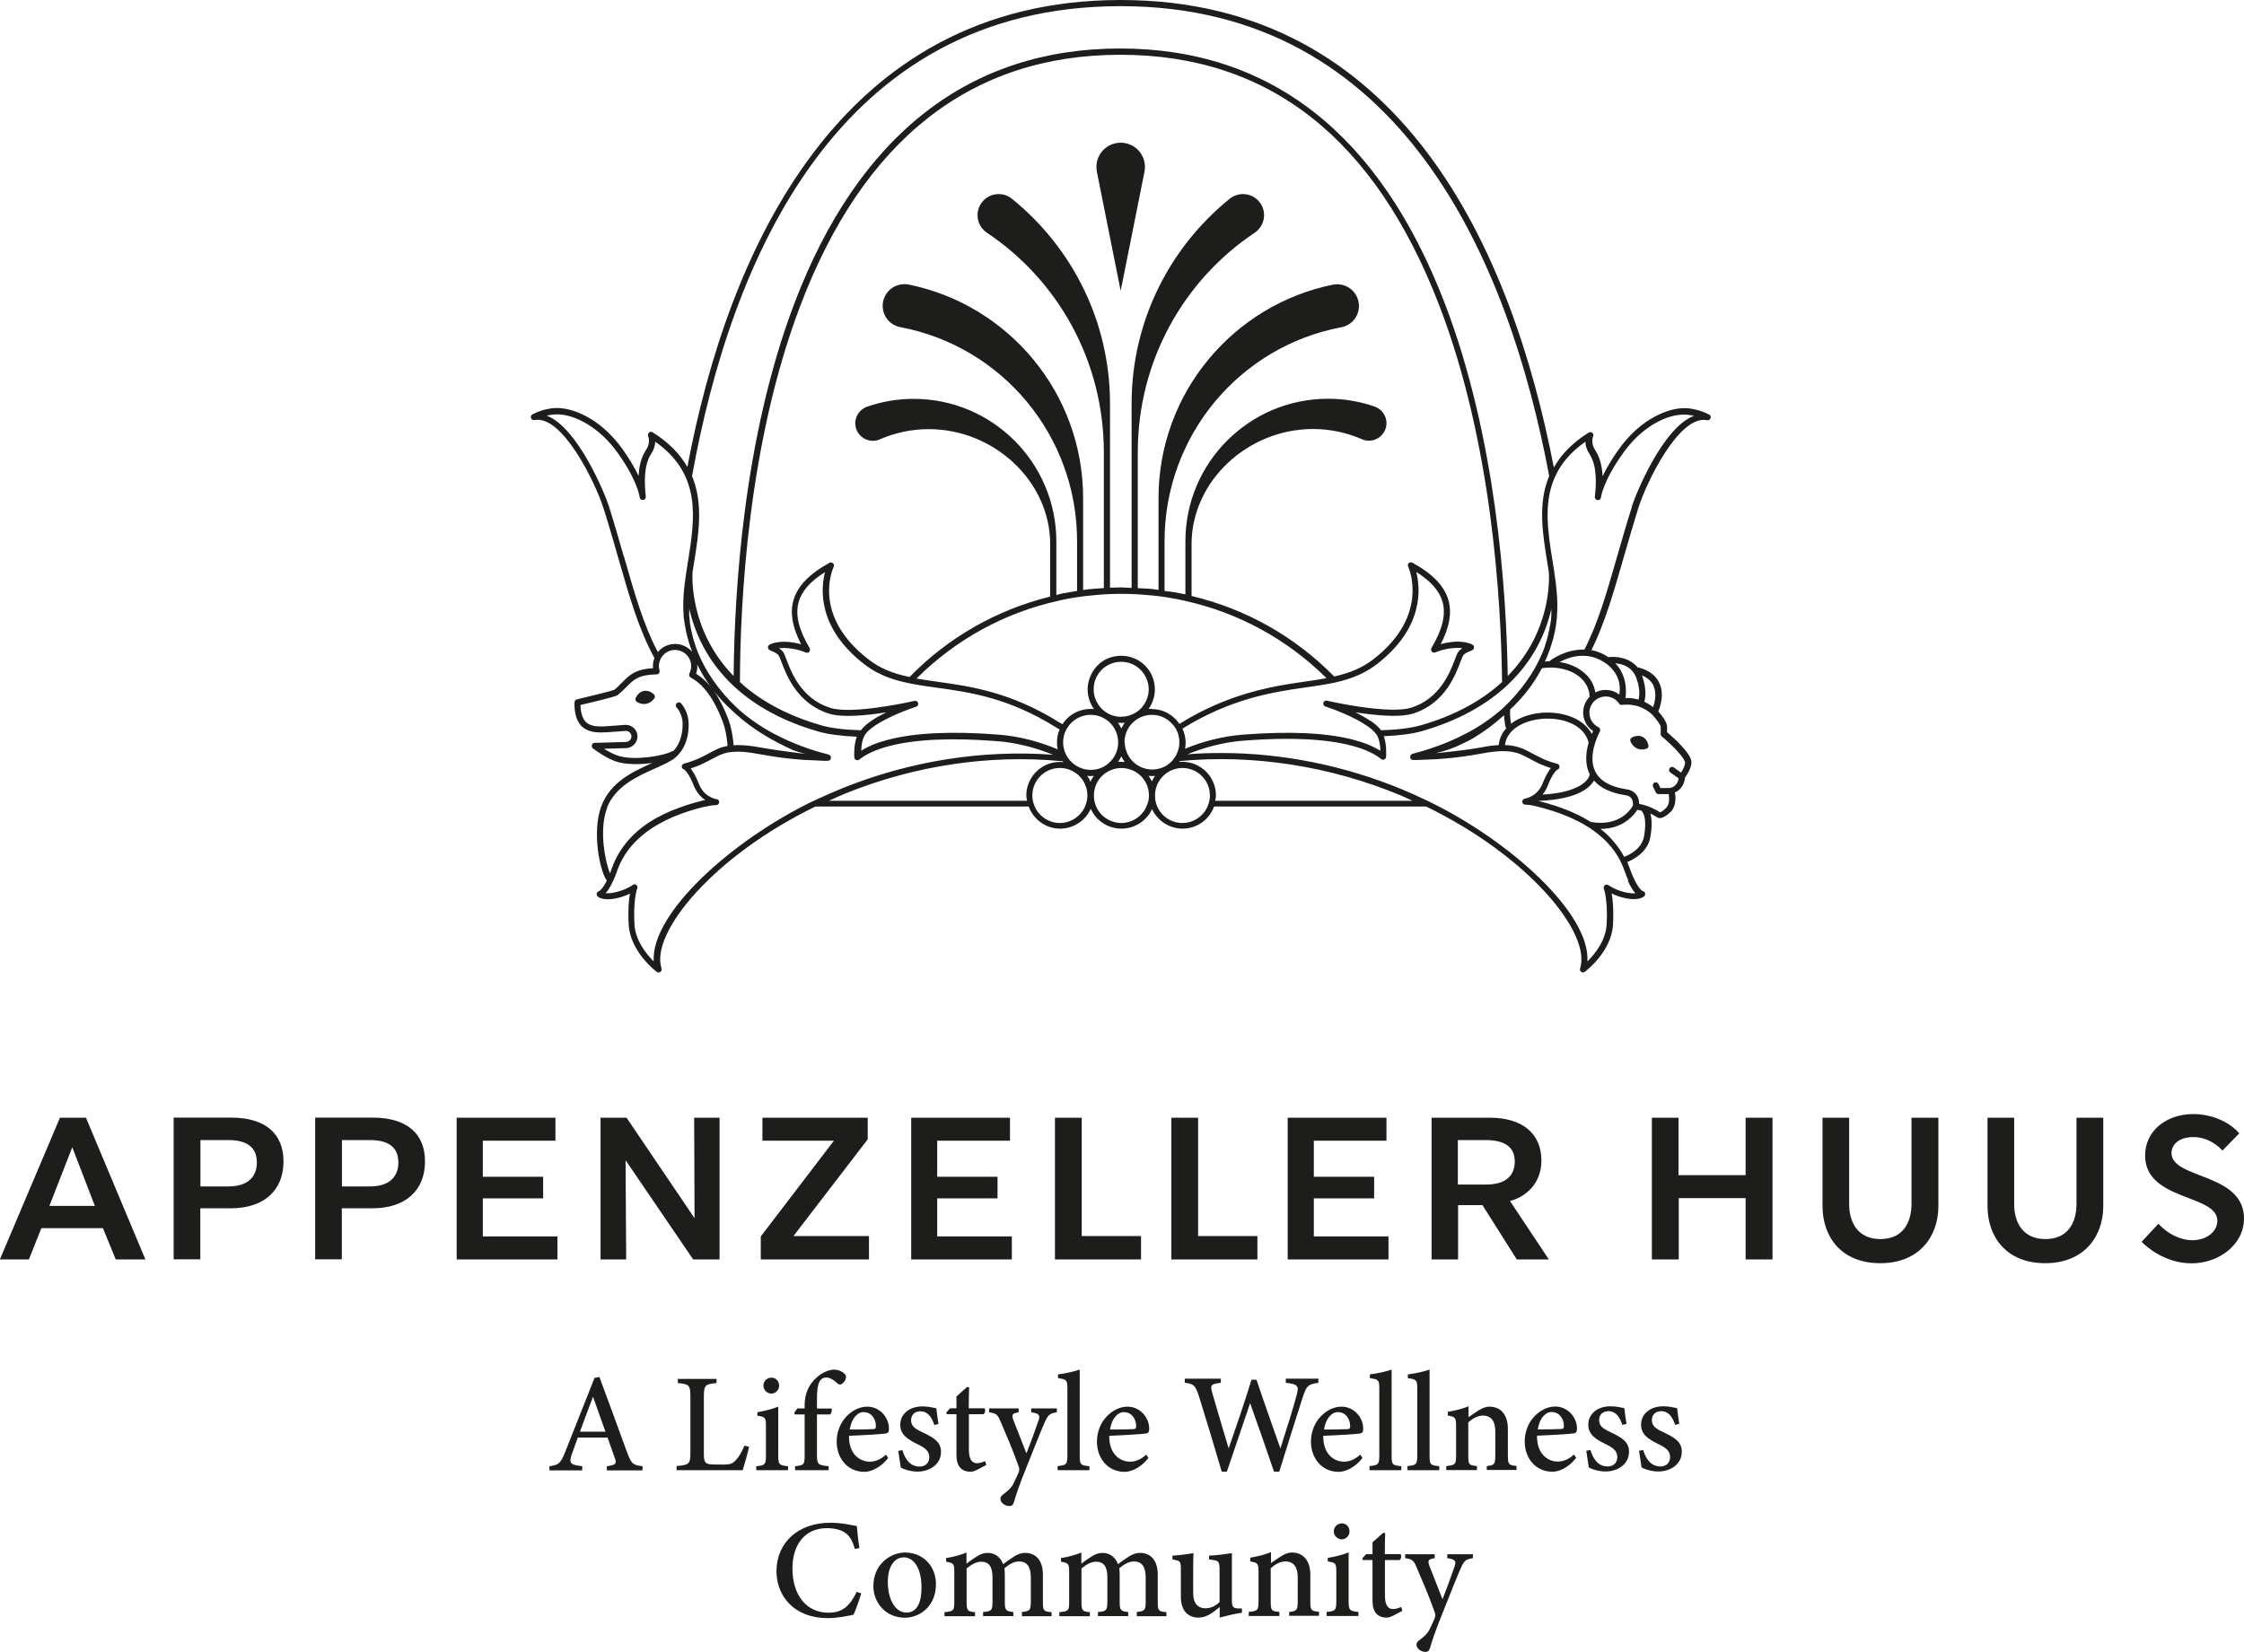 <?xml version="1.0" encoding="UTF-8"?><svg id="Ebene_1" xmlns="http://www.w3.org/2000/svg" viewBox="0 0 178.57 131.5"><defs><style>.cls-1{fill:#1d1d1b;}</style></defs><path class="cls-1" d="m48.29,116.71c.72-.09.8-.21.64-.64-.14-.42-.36-.97-.58-1.64h-2.37c-.17.48-.34.92-.49,1.36-.24.72-.07.81.84.92v.33h-2.61v-.33c.7-.09.88-.17,1.27-1.17l2.32-5.86.39-.07c.71,1.92,1.48,4.01,2.18,5.94.37.99.47,1.07,1.25,1.16v.33h-2.84v-.33Zm-1.1-5.53c-.35.93-.72,1.9-1.04,2.78h2.03l-.99-2.78Zm12.42,3.98c-.07.37-.4,1.53-.51,1.87h-5.26v-.33c1.01-.1,1.1-.16,1.1-1.1v-4.41c0-.95-.11-1.01-1-1.1v-.33h3.08v.33c-.89.09-1.01.14-1.01,1.1v4.52c0,.67.08.85.71.86.02,0,.76.01.83.01.58,0,.75-.08,1.01-.36.27-.28.51-.73.68-1.15l.36.1Zm.58,1.55c.69-.07.76-.12.76-.89v-2.28c0-.7-.04-.75-.68-.85v-.28c.6-.1,1.16-.24,1.66-.44,0,.46,0,.94,0,1.4v2.45c0,.76.07.82.78.89v.32h-2.53v-.32Zm1.19-5.78c-.33,0-.63-.29-.63-.63,0-.37.3-.64.64-.64s.61.27.61.64c0,.33-.27.63-.62.63Zm2.65,1.18v-.29c0-.8.3-1.63,1-2.21.39-.34.82-.53,1.27-.59.39,0,.73.14.92.35.11.13.13.25.07.41-.04.13-.17.29-.29.38-.13.08-.23.06-.34-.02-.23-.22-.55-.49-.91-.49-.73,0-.74.98-.74,1.95v.52h1.16c.06.1,0,.39-.12.47h-1.04v3.22c0,.79.11.81.93.9v.32h-2.67v-.32c.69-.07.76-.12.76-.84v-3.28h-.78l-.05-.13.25-.35h.58Zm4.77,5.05c-1.39,0-2.22-1.12-2.22-2.41,0-.76.29-1.48.75-1.97.48-.52,1.09-.81,1.68-.81.99,0,1.73.85,1.73,1.75,0,.22-.04.33-.21.38-.22.05-1.68.14-2.97.19-.02,1.45.85,2.06,1.65,2.06.45,0,.88-.18,1.29-.56l.18.26c-.71.91-1.51,1.11-1.89,1.11Zm-.06-4.76c-.5,0-.98.49-1.12,1.39.6,0,1.2,0,1.82-.03.19,0,.26-.05.26-.22.01-.59-.36-1.13-.95-1.13Zm4.44-.05c-.38,0-.68.27-.68.7,0,.47.32.69.93.97.95.45,1.45.79,1.45,1.55,0,1.04-.96,1.57-1.86,1.57-.58,0-1.11-.19-1.34-.32-.05-.31-.15-.95-.2-1.33l.33-.06c.21.71.61,1.31,1.38,1.31.43,0,.76-.29.76-.73,0-.48-.28-.73-.89-1.03-.77-.38-1.42-.74-1.42-1.57,0-.83.7-1.46,1.77-1.46.48,0,.87.11,1.1.15.03.27.12.98.17,1.25l-.33.08c-.22-.67-.53-1.1-1.18-1.1Zm4.54,4.66c-.19.1-.37.14-.47.14-.74,0-1.14-.43-1.14-1.35v-3.23h-.76l-.05-.13.3-.34h.51v-.94c.24-.23.61-.53.85-.76l.16.03c-.02.44-.03,1.07-.03,1.67h1.25c.1.11.06.37-.07.47h-1.17v2.84c0,.9.36,1.06.64,1.06.25,0,.49-.09.65-.17l.1.31-.76.4Zm5.41-3.78c-.28.62-.58,1.4-1.33,3.27-.73,1.79-.94,2.49-1.12,3.08-.07.24-.19.3-.35.3-.37,0-.72-.27-.72-.57,0-.15.08-.25.26-.39.37-.27.64-.53.78-.83.21-.42.37-.79.43-.94.04-.16.04-.27-.03-.45-.46-1.33-1.09-2.74-1.4-3.48-.24-.59-.34-.72-.94-.8v-.31h2.35v.31c-.51.08-.57.18-.43.59l1.05,2.68c.3-.75.74-1.95.97-2.64.13-.41.04-.54-.59-.63v-.31h2.04v.31c-.57.09-.69.18-.97.81Zm1.03,3.47c.7-.07.78-.13.78-.86v-5.31c0-.67-.06-.74-.75-.83v-.3c.63-.07,1.34-.24,1.73-.38,0,.52,0,1.05,0,1.58v5.25c0,.74.06.79.77.86v.32h-2.53v-.32Zm5.35.46c-1.39,0-2.22-1.12-2.22-2.41,0-.76.29-1.48.75-1.97.48-.52,1.09-.81,1.68-.81.99,0,1.73.85,1.73,1.75,0,.22-.04.33-.21.38-.22.05-1.68.14-2.97.19-.02,1.45.85,2.06,1.65,2.06.45,0,.88-.18,1.29-.56l.18.26c-.71.91-1.51,1.11-1.89,1.11Zm-.06-4.76c-.5,0-.98.49-1.12,1.39.6,0,1.2,0,1.82-.03.19,0,.26-.05.26-.22.01-.59-.36-1.13-.95-1.13Zm15.43-2.32c-.79.11-.9.21-1.21,1.13-.35,1.07-1.24,3.89-1.87,5.93h-.42c-.58-1.72-1.32-3.81-1.9-5.45-.64,1.88-1.28,3.75-1.85,5.45h-.41c-.54-1.86-1.19-3.99-1.8-5.96-.29-.9-.42-1.03-1.14-1.11v-.33h2.87v.33c-.83.09-.85.22-.69.78.42,1.47.86,2.93,1.31,4.44.61-1.74,1.26-3.65,1.82-5.46h.4c.62,1.87,1.25,3.62,1.9,5.47.46-1.44,1.08-3.41,1.31-4.32.17-.65.07-.81-.88-.91v-.33h2.59v.33Zm1.66,7.08c-1.39,0-2.22-1.12-2.22-2.41,0-.76.29-1.48.75-1.97.48-.52,1.09-.81,1.68-.81.99,0,1.73.85,1.73,1.75,0,.22-.04.33-.21.38-.22.05-1.68.14-2.97.19-.02,1.45.85,2.06,1.65,2.06.45,0,.88-.18,1.29-.56l.18.26c-.71.91-1.51,1.11-1.89,1.11Zm-.06-4.76c-.5,0-.98.49-1.12,1.39.6,0,1.2,0,1.82-.03.19,0,.26-.05.26-.22.01-.59-.36-1.13-.95-1.13Zm2.5,4.3c.7-.07.78-.13.78-.86v-5.31c0-.67-.06-.74-.75-.83v-.3c.63-.07,1.34-.24,1.73-.38,0,.52,0,1.05,0,1.58v5.25c0,.74.06.79.77.86v.32h-2.53v-.32Zm3.02,0c.7-.07.78-.13.78-.86v-5.31c0-.67-.06-.74-.75-.83v-.3c.63-.07,1.34-.24,1.73-.38,0,.52,0,1.05,0,1.58v5.25c0,.74.06.79.77.86v.32h-2.53v-.32Zm6.31.32v-.32c.62-.07.68-.14.68-.9v-1.86c0-.78-.3-1.26-.98-1.26-.43,0-.83.24-1.17.54v2.63c0,.76.06.78.69.85v.32h-2.44v-.32c.71-.08.78-.12.78-.86v-2.31c0-.72-.08-.75-.66-.85v-.3c.56-.09,1.15-.23,1.65-.44,0,.24,0,.6,0,.87.22-.16.47-.32.75-.51.32-.2.59-.33.92-.33.9,0,1.46.66,1.46,1.75v2.12c0,.75.07.78.69.85v.32h-2.35Zm5.24.13c-1.39,0-2.22-1.12-2.22-2.41,0-.76.29-1.48.75-1.97.48-.52,1.09-.81,1.68-.81.99,0,1.73.85,1.73,1.75,0,.22-.04.33-.21.38-.22.05-1.68.14-2.97.19-.02,1.45.85,2.06,1.65,2.06.45,0,.88-.18,1.29-.56l.18.26c-.71.91-1.51,1.11-1.89,1.11Zm-.06-4.76c-.5,0-.98.49-1.12,1.39.6,0,1.2,0,1.82-.03.19,0,.26-.05.26-.22.01-.59-.36-1.13-.95-1.13Zm4.44-.05c-.38,0-.68.27-.68.7,0,.47.32.69.93.97.95.45,1.45.79,1.45,1.55,0,1.04-.96,1.57-1.86,1.57-.58,0-1.11-.19-1.34-.32-.05-.31-.15-.95-.2-1.33l.33-.06c.21.71.61,1.31,1.38,1.31.43,0,.76-.29.76-.73,0-.48-.28-.73-.89-1.03-.77-.38-1.42-.74-1.42-1.57,0-.83.7-1.46,1.77-1.46.48,0,.87.11,1.1.15.03.27.12.98.17,1.25l-.33.08c-.22-.67-.53-1.1-1.18-1.1Zm4.2,0c-.38,0-.68.27-.68.7,0,.47.32.69.93.97.95.45,1.45.79,1.45,1.55,0,1.04-.96,1.57-1.86,1.57-.58,0-1.11-.19-1.34-.32-.05-.31-.15-.95-.2-1.33l.33-.06c.21.71.61,1.31,1.38,1.31.43,0,.76-.29.76-.73,0-.48-.28-.73-.89-1.03-.77-.38-1.42-.74-1.42-1.57,0-.83.7-1.46,1.77-1.46.48,0,.87.11,1.1.15.03.27.12.98.17,1.25l-.33.08c-.22-.67-.53-1.1-1.18-1.1Z"/><path class="cls-1" d="m68.54,126.82c-.16.54-.45,1.35-.62,1.71-.32.07-1.2.27-2.05.27-2.73,0-4.08-1.81-4.08-3.73,0-2.29,1.74-3.86,4.28-3.86.96,0,1.76.21,2.11.26.05.51.12,1.21.21,1.75l-.36.08c-.23-.77-.5-1.22-1.08-1.46-.29-.13-.74-.2-1.14-.2-1.81,0-2.75,1.37-2.75,3.2,0,2.14,1.11,3.53,2.87,3.53,1.11,0,1.68-.52,2.25-1.66l.35.12Zm3.48-3.24c1.43,0,2.46,1.08,2.46,2.51,0,1.81-1.33,2.68-2.47,2.68-1.57,0-2.51-1.25-2.51-2.51,0-1.8,1.42-2.68,2.52-2.68Zm-.13.39c-.65,0-1.24.64-1.24,1.94,0,1.42.6,2.45,1.48,2.45.65,0,1.2-.47,1.2-2.02,0-1.35-.51-2.38-1.45-2.38Zm9.44,4.34c.62-.07.7-.11.7-.88v-1.88c0-.82-.3-1.26-.93-1.26-.39,0-.76.2-1.17.54.01.13.03.27.03.48v2.19c0,.69.09.75.68.82v.32h-2.41v-.32c.66-.07.75-.11.75-.83v-1.94c0-.82-.27-1.24-.9-1.24-.42,0-.82.26-1.16.54v2.65c0,.72.08.77.67.83v.32h-2.43v-.32c.72-.07.78-.12.78-.84v-2.32c0-.7-.04-.75-.65-.86v-.29c.54-.08,1.09-.22,1.62-.44,0,.27,0,.63,0,.89.24-.18.47-.36.8-.56.29-.19.54-.3.9-.3.55,0,1,.33,1.22.9.3-.24.58-.42.86-.61.25-.16.56-.29.88-.29.89,0,1.42.63,1.42,1.73v2.16c0,.73.06.76.69.83v.32h-2.36v-.32Zm9.14,0c.62-.07.7-.11.7-.88v-1.88c0-.82-.3-1.26-.93-1.26-.39,0-.76.2-1.17.54.01.13.03.27.03.48v2.19c0,.69.09.75.68.82v.32h-2.41v-.32c.66-.07.75-.11.75-.83v-1.94c0-.82-.27-1.24-.9-1.24-.42,0-.82.26-1.16.54v2.65c0,.72.08.77.67.83v.32h-2.43v-.32c.72-.07.78-.12.78-.84v-2.32c0-.7-.04-.75-.65-.86v-.29c.54-.08,1.09-.22,1.62-.44,0,.27,0,.63,0,.89.24-.18.47-.36.8-.56.29-.19.54-.3.9-.3.55,0,1,.33,1.22.9.3-.24.58-.42.86-.61.25-.16.56-.29.88-.29.89,0,1.42.63,1.42,1.73v2.16c0,.73.06.76.69.83v.32h-2.36v-.32Zm8.37.06c-.56.08-1.18.23-1.78.39,0-.19,0-.57,0-.84-.58.48-1.07.84-1.68.84-.78,0-1.41-.48-1.41-1.66v-2.2c0-.59-.09-.65-.37-.71l-.3-.06v-.3c.49-.02,1.26-.13,1.68-.2-.03.38-.03.92-.03,1.64v1.54c0,.94.49,1.21.97,1.21.4,0,.78-.16,1.13-.5v-2.62c0-.59-.12-.67-.49-.72l-.35-.05v-.3c.7-.03,1.51-.15,1.82-.2v3.73c0,.56.09.65.5.67h.3v.33Zm3.75.26v-.32c.62-.07.68-.14.68-.9v-1.86c0-.78-.3-1.26-.98-1.26-.43,0-.83.24-1.17.54v2.63c0,.76.06.78.69.85v.32h-2.44v-.32c.71-.08.78-.12.78-.86v-2.31c0-.72-.08-.75-.66-.85v-.3c.56-.09,1.15-.23,1.65-.44,0,.24,0,.6,0,.87.22-.16.47-.32.75-.51.32-.2.59-.33.92-.33.9,0,1.46.66,1.46,1.75v2.12c0,.75.07.78.69.85v.32h-2.35Zm2.99-.32c.69-.07.76-.12.76-.89v-2.28c0-.7-.04-.75-.68-.85v-.28c.6-.1,1.16-.24,1.66-.44,0,.46,0,.94,0,1.4v2.45c0,.76.07.82.78.89v.32h-2.53v-.32Zm1.19-5.78c-.33,0-.63-.29-.63-.63,0-.37.3-.64.64-.64s.61.27.61.64c0,.33-.27.63-.62.63Zm4.06,6.09c-.19.1-.37.14-.47.14-.74,0-1.14-.43-1.14-1.35v-3.23h-.76l-.05-.13.3-.34h.51v-.94c.24-.23.61-.53.85-.76l.16.03c-.02.44-.03,1.07-.03,1.67h1.25c.1.11.06.37-.07.47h-1.17v2.84c0,.9.36,1.06.64,1.06.25,0,.49-.09.65-.17l.1.31-.76.4Zm5.41-3.78c-.28.62-.58,1.4-1.33,3.27-.73,1.79-.94,2.49-1.12,3.08-.07.24-.19.3-.35.3-.37,0-.72-.27-.72-.57,0-.15.08-.25.26-.39.37-.27.64-.53.78-.83.21-.42.37-.79.43-.94.04-.16.04-.27-.03-.45-.46-1.33-1.09-2.74-1.4-3.48-.24-.59-.34-.72-.94-.8v-.31h2.35v.31c-.51.08-.57.18-.43.59l1.05,2.68c.3-.75.74-1.95.97-2.64.13-.41.04-.54-.59-.63v-.31h2.04v.31c-.57.09-.69.18-.97.81Z"/><g><path class="cls-1" d="m130.61,58.61c-.35-.1-.66.03-.79.12-.08.06-.11.16-.08.26.07.21.35.67.92.67.11,0,.23-.02.36-.06.11-.03.18-.14.16-.26-.04-.22-.2-.62-.58-.73Z"/><path class="cls-1" d="m51.31,54.99c-.39.02-.65.38-.73.59-.04.11,0,.23.1.29.21.12.4.17.57.17.43,0,.73-.31.83-.47.05-.08.04-.19-.02-.27-.1-.12-.37-.33-.74-.31Z"/></g><path class="cls-1" d="m178.19,90.21c-.89-1.02-2.34-1.53-3.65-1.53-2.17,0-3.84,1.35-3.84,3.3,0,3.63,5.75,3.06,5.75,5.19,0,.85-.83,1.55-1.98,1.55-.99,0-1.98-.51-2.71-1.31l-1.34,1.44c.38.38,1.85,1.71,3.99,1.71s4.16-1.47,4.16-3.57c0-3.65-5.77-3.12-5.77-5.21,0-.62.53-1.27,1.75-1.27.73,0,1.58.3,2.31,1.07l1.32-1.35Zm-15.44,10.34c3.11,0,4.62-2.14,4.62-4.54v-7.04h-2.13v6.87c0,1.43-.65,2.79-2.47,2.79s-2.49-1.35-2.49-2.79v-6.87h-2.12v7.04c0,2.41,1.47,4.54,4.59,4.54m-13.12,0c3.11,0,4.62-2.14,4.62-4.54v-7.04h-2.14v6.87c0,1.43-.65,2.79-2.47,2.79s-2.49-1.35-2.49-2.79v-6.87h-2.12v7.04c0,2.41,1.47,4.54,4.59,4.54m-10.71-.3h2.14v-11.28h-2.14v4.57h-5.34v-4.57h-2.12v11.28h2.14v-4.88h5.32v4.88Zm-24.98,0h2.1v-4.32h1.94l2.73,4.32h2.55l-3.09-4.65c1.26-.32,2.5-1.4,2.5-3.22,0-2.12-1.48-3.41-4.1-3.41h-4.64v11.28Zm6.61-7.79c0,1.15-.76,1.83-2.28,1.83h-2.25v-3.54h2.2c1.45,0,2.33.49,2.33,1.71m-10.05,7.79v-1.83h-5.94v-3.03h4.8v-1.72h-4.8v-2.87h5.78v-1.83h-7.86v11.28h8.02Zm-15.14-11.28h-2.14v11.28h6.85v-1.86h-4.72v-9.42Zm-9.26,0h-2.14v11.28h6.85v-1.86h-4.72v-9.42Zm-5.57,11.28v-1.83h-5.94v-3.03h4.8v-1.72h-4.8v-2.87h5.79v-1.83h-7.86v11.28h8.02Zm-11.47-11.28h-8.38v1.83h5.69l-5.82,7.62v1.83h8.61v-1.86h-6.01l5.91-7.7v-1.72Zm-21.26,11.28h2.04l-.05-7.87h.02l5.36,7.87h2.1v-11.28h-2.02l.03,7.97h-.02l-5.39-7.97h-2.07v11.28Zm-3.43,0v-1.83h-5.94v-3.03h4.8v-1.72h-4.8v-2.87h5.78v-1.83h-7.86v11.28h8.02Zm-17.15-9.5h2.23c1.63,0,2.26.7,2.26,1.78,0,1.15-.73,1.91-2.26,1.91h-2.23v-3.7Zm2.42,5.43c2.6,0,4.19-1.39,4.19-3.73,0-2.17-1.39-3.49-4.18-3.49h-4.56v11.28h2.12v-4.06h2.42Zm-13.68-5.43h2.23c1.62,0,2.26.7,2.26,1.78,0,1.15-.73,1.91-2.26,1.91h-2.23v-3.7Zm2.42,5.43c2.6,0,4.19-1.39,4.19-3.73,0-2.17-1.39-3.49-4.18-3.49h-4.56v11.28h2.12v-4.06h2.42Zm-12.62-4.86l1.8,4.67h-3.62l1.82-4.67Zm-2.47,6.44h4.91l1.02,2.49h2.36l-4.73-11.28h-2.07l-4.78,11.28h2.31l.99-2.49Z"/><path class="cls-1" d="m91.11,13.29c0-1.07-.86-1.93-1.93-1.93s-1.93.86-1.93,1.93c0,.14.01.27.04.4h0l1.89,9.46,1.89-9.46c.03-.13.04-.26.04-.4"/><path class="cls-1" d="m136,33s-1.06-.6-2.25-.5c-1.34.11-3.35,1.03-4.95,3.29-.6.84-1,1.55-1.27,2.12-.04-.73-.19-1.47-.58-2.06-.4-.62-.18-1.08-.18-1.1.05-.1.03-.22-.05-.29-.08-.07-.2-.09-.29-.03-1.27.79-2.17,1.71-2.78,2.78C120.33,20.06,111.64,0,89.18,0s-31.26,20.05-34.48,37.17c-.57-.99-1.44-1.93-2.77-2.76-.09-.06-.21-.05-.29.03s-.1.19-.06.29c0,.02.23.49-.18,1.1-.39.6-.55,1.32-.58,2.06-.27-.57-.67-1.27-1.26-2.11-1.61-2.26-3.61-3.18-4.95-3.29-1.2-.1-2.21.48-2.25.5-.1.06-.15.19-.1.3.04.11.16.17.28.15,2.16-.44,4.8,4.85,5.49,7.03.44,1.39.81,2.68,1.17,3.94.88,3.08,1.65,5.74,2.88,7.97-.07.17-.11.36-.12.55,0,.09,0,.18,0,.26-1.41.08-1.86.54-2.43,1.11-.2.2-.4.41-.65.61-.17.08-1.66.45-2.97.76-.1.02-.18.11-.19.22,0,.07-.13,1.67.95,2.19.61.29,1.15.25,2.45.15l.69-.05c.23,0,.43.19.44.42,0,.24-.18.44-.41.46l-2.52.07c-.1,0-.19.07-.22.17-.03.1,0,.2.08.27.04.03,1.09.84,1.99,1.09.75.21,1.79.2,2.75.07h-.01c-1.49.67-3.33,1.49-4.06,3.44-.76,2.04-.12,5.18.44,5.93-.17.33-.31.53-.4.64-.15.17-.23.2-.28.22-.07.04-.12.1-.13.18-.01.08.02.15.07.21.06.06.43.36,1.42.17.46-.09.86-.24,1.16-.39-.09.49-.17,1.29-.1,2.47.12,2.15,2.15,3.7,2.23,3.76.08.06.2.06.29,0,.09-.06.12-.17.09-.27-.91-2.84,4.13-8.95,12.25-12.89h16.97c.38,1.04,1.38,1.76,2.5,1.76,1.06,0,2.02-.64,2.44-1.58.42.95,1.38,1.58,2.44,1.58s2.01-.63,2.44-1.56c.43.94,1.38,1.56,2.43,1.56,1.13,0,2.13-.72,2.5-1.76h16.88c8.12,3.94,13.16,10.05,12.25,12.89-.03.1,0,.21.09.27.04.03.09.04.14.04s.1-.02.15-.05c.09-.06,2.12-1.61,2.24-3.76.06-1.18-.02-1.99-.11-2.47.29.14.69.3,1.16.39.9.17,1.28-.05,1.41-.15.08-.06.12-.16.09-.25-.02-.09-.09-.16-.19-.18,0,0-.3-.11-.73-1.06-.1-.21-.2-.46-.3-.75-.06-.17-.13-.33-.2-.5,1.05-.44,1.69-1.13,1.84-2,.16-.89.11-1.48,0-1.86.33.15.54.3.55.3.13.09.43.16,1.03-.4.52-.49.43-1.29.37-1.58.57-.23.78-.81.81-1.19.14-.19.51-.74.51-1.22,0-.67-1.39-1.92-1.94-2.39v-.44c0-.37-.45-.93-.7-1.21.16-.38.49-1.36.1-2.23-.27-.61-.82-1.03-1.63-1.26-.03-.01-.07-.01-.1,0-.65-.8-1.72-.91-2.34-.83-.46-.31-.91-.48-1.35-.56,1.05-2.1,1.75-4.54,2.56-7.35.36-1.25.73-2.54,1.16-3.92.68-2.18,3.3-7.49,5.48-7.03.12.02.23-.04.28-.15.04-.11,0-.24-.1-.3ZM89.18.49c22.39,0,30.9,20.32,34.1,37.4-.91,2.16-.53,4.54-.16,6.84.04.25.08.51.13.81.04.53.21,4.72-3.27,8.27-.1-6.71-.91-19.01-5.02-29.69-5.17-13.44-13.86-20.26-25.83-20.26s-20.83,6.85-25.94,20.35c-4.03,10.65-4.75,22.87-4.81,29.6-3.45-3.53-3.3-7.76-3.27-8.25,0-.01,0-.02,0-.03.04-.26.08-.53.13-.8.36-2.23.74-4.65-.17-6.83C58.15,20.82,66.58.49,89.18.49Zm4.91,57.5s.01,0,.02,0c3.74-2.32,7.04-2.89,9.71-3.26.83-.12,1.62-.23,2.37-.39,1.41-.31,2.44-.76,3.36-1.46,3.76-2.89,3.49-6.03,3.15-7.35,1.17.73,1.86,1.52,2.1,2.4.27,1-.02,2.19-.89,3.65-.05.09-.04.21.03.29.07.08.19.1.29.06,0,0,.55-.26,1.37-.34.32-.03.57-.03.77,0-.1.07-.21.15-.29.25-.1.11-.17.31-.3.64-.38,1.01-1.18,3.12-3.47,3.85-.75.24-2.17.21-4.11-.07-1.14-.17-2.12-.38-2.54-.47-.01,0-.03,0-.04-.01-.1-.04-.22,0-.28.09-.07.11-.04.26.07.34.05.03.09.04.07.03.02,0,.04.02.07.02.5.17,2.16.77,3.24,1.52.34.23.59.46.77.72,0,0,0,0,0,0,.1.16.18.39.23.67.03.14.04.27.05.4,0,.01,0,.02,0,.04,0,.05,0,.1,0,.15-.56-.35-1.27-.65-2.12-.87-2.13-.56-5.06-.7-8.72-.42-.86.06-1.7.2-2.57.42-.7.18-1.4.41-2.13.71.03-.16.05-.31.05-.47v-.03c0-.38-.1-.75-.25-1.1Zm-4.87-.93c-.89,0-1.69-.54-2.03-1.37-.11-.26-.16-.53-.16-.82s.05-.57.16-.83c.34-.83,1.13-1.36,2.03-1.36.94,0,1.77.6,2.07,1.49.08.22.12.45.12.7s-.04.48-.12.7c-.3.89-1.13,1.48-2.07,1.48Zm.28.47c-.1.14-.19.3-.27.46-.07-.16-.16-.32-.27-.46.18.02.36.02.53,0Zm-.52,1.56h.01s0,.02,0,.03h-.01c0,.63-.29,1.23-.77,1.64-.27.24-.61.41-.97.48-.15.03-.3.04-.45.04-.84,0-1.61-.49-1.97-1.24,0-.01-.02-.05-.03-.06,0,0,0,0,0,0-.12-.27-.19-.56-.19-.89,0-.35.08-.69.25-1.01,0-.02.02-.04.05-.08.38-.68,1.11-1.1,1.89-1.1,1.21,0,2.19.98,2.19,2.19Zm.25,1.1c.07.16.16.32.27.46-.09,0-.18-.01-.27-.01-.09,0-.17,0-.26.01.1-.14.19-.3.27-.46Zm.25-1.1c0-1.21.98-2.19,2.19-2.19.77,0,1.48.41,1.9,1.1,0,.02.02.04.03.06.17.32.25.67.25,1.02v.03c0,.27-.06.55-.17.81,0,0,0,0,0,0-.03.08-.07.15-.11.23-.17.32-.44.6-.76.8t0,0h0s0,0,0,0h0s0,0,0,0c0,0,0,0,0,0,0,0,0,0,0,0h0s0,0,0,0c0,0,0,0,0,0h0s0,0,0,0c0,0,0,0,0,0h0s0,0,0,0c0,0,0,0,0,0,0,0-.02.01-.03.02-.02.01-.04.02-.08.04-.48.24-1.05.31-1.52.18-.36-.08-.69-.26-.96-.51-.45-.4-.71-.98-.72-1.62Zm2.19-2.67c-.09,0-.18,0-.27.01.15-.21.27-.44.35-.69.1-.27.15-.56.15-.86s-.05-.59-.14-.86c-.36-1.09-1.38-1.82-2.53-1.82s-2.06.65-2.48,1.67c-.13.32-.2.66-.2,1.01s.07.69.2,1.01c.08.2.18.38.3.55-.99-.09-1.99.38-2.5,1.21-.04-.02-.05-.03-.08-.05,0,0-.06-.04-.07-.04,0,0-.05-.03-.06-.04,0,0,0,0-.01,0,0,0-.01,0-.02-.01-.02-.02-.05-.03-.1-.06-3.81-2.37-7.02-2.82-9.59-3.18-.59-.08-1.15-.17-1.69-.26,3.11-3.09,6.98-5.23,11.26-6.18l.07-.02c.14-.03.28-.06.4-.09.04,0,.07-.01.1-.02.67-.13,1.28-.22,1.87-.28l.31-.03c.73-.08,1.47-.12,2.24-.12h.08c.73,0,1.46.04,2.19.11.08,0,.16.01.25.02.63.06,1.28.16,1.92.28l.08.02c.15.03.29.05.44.09l.09.02c4.3.94,8.2,3.07,11.33,6.17-.58.11-1.18.2-1.82.29-2.58.36-6.04.96-9.87,3.34,0,0-.01.01-.02.01-.49-.73-1.3-1.18-2.19-1.18Zm-7.49,3.23c-.78-.32-1.52-.57-2.25-.76-.86-.22-1.7-.36-2.56-.42-3.66-.28-6.6-.14-8.72.42-.85.22-1.56.51-2.12.87.01-.25.04-.45.06-.59.05-.27.13-.5.26-.71.21-.3.63-.64,1.23-.98,0,0,.01,0,.02-.01,1.17-.67,2.65-1.17,2.81-1.22.12-.04.19-.17.15-.29-.04-.12-.16-.2-.29-.17-.33.08-1.22.27-2.28.43-2.1.34-3.64.38-4.44.12-2.29-.73-3.09-2.84-3.47-3.85-.12-.33-.2-.53-.3-.64-.09-.1-.19-.19-.3-.25.2-.02.45-.03.77,0,.82.08,1.36.34,1.37.34.1.05.21.02.28-.06.07-.08.08-.2.03-.29-.87-1.46-1.16-2.65-.88-3.65.24-.88.93-1.67,2.1-2.4-.34,1.32-.61,4.46,3.15,7.35,1.23.95,2.57,1.3,3.61,1.51.68.14,1.39.24,2.14.34,2.66.37,5.68.8,9.44,3.13l.19.12c.06.03.07.04.14.07-.15.33-.21.67-.21,1.07,0,.18.02.35.06.52Zm24.86-2.27c-.36-.25-.77-.48-1.19-.68.09.01.18.03.27.04,2.04.3,3.5.32,4.33.06,2.52-.8,3.37-3.06,3.78-4.15.08-.21.17-.44.21-.49.16-.19.42-.28.57-.34.13-.05.29-.11.29-.3,0-.09-.05-.19-.23-.26-.2-.07-.66-.25-1.52-.16-.35.04-.65.1-.9.17.69-1.33.89-2.47.62-3.46-.31-1.14-1.25-2.13-2.88-3.02-.09-.05-.21-.04-.28.04-.08.07-.1.19-.05.28.02.04,1.78,3.87-2.8,7.39-.84.64-1.8,1.06-3.09,1.35-3.11-3.17-7.02-5.38-11.35-6.41v-4.13c0-5.01,4.48-9.16,9.66-9.16,1.38,0,2.7.29,3.89.81h0c.17.08.36.12.56.12.77,0,1.4-.63,1.4-1.4,0-.61-.4-1.13-.95-1.32h0c-1.16-.4-2.4-.62-3.69-.62-6.27,0-11.36,5.08-11.36,11.35h0v4.23l-.06-.02c-.15-.03-.31-.06-.45-.09-.03,0-.06-.02-.09-.02-.36-.07-.71-.1-1.06-.15v-3.94c0-8.46,6-15.51,14.02-17.04.82-.13,1.45-.84,1.45-1.7,0-.95-.77-1.73-1.73-1.73-.12,0-.23.01-.34.03,0,0,0,0,0,0,0,0,0,0,0,0-7.92,1.61-13.88,8.61-13.88,17v7.3c-.14-.02-.28-.05-.41-.06-.09-.01-.18-.02-.27-.03-.32-.03-.65-.03-.97-.05v-10.81c0-7.29,3.66-13.71,9.3-17.48.45-.3.75-.82.75-1.4,0-.93-.75-1.68-1.68-1.68-.42,0-.81.16-1.1.41-4.7,3.82-7.72,9.63-7.76,16.15h0v14.79c-.26,0-.51-.04-.77-.04h-.13c-.27,0-.54.01-.82.02v-14.77h0c-.04-6.52-3.06-12.33-7.76-16.15-.3-.26-.68-.41-1.1-.41-.93,0-1.68.75-1.68,1.68,0,.59.3,1.1.75,1.4,5.64,3.77,9.3,10.19,9.3,17.48v10.8c-.31.02-.63.04-.94.07l-.31.03c-.13.01-.27.03-.4.05v-7.31c0-8.39-5.96-15.39-13.88-17,0,0,0,0,0,0,0,0,0,0,0,0-.11-.02-.22-.03-.34-.03-.95,0-1.73.77-1.73,1.73,0,.86.63,1.57,1.45,1.7,8.02,1.53,14.02,8.58,14.02,17.04v3.95c-.33.05-.67.11-1.02.18h-.08c-.15.04-.29.07-.43.11l-.07.02s-.03,0-.05.01v-4.25h0c0-6.28-5.09-11.36-11.36-11.36-1.29,0-2.54.22-3.69.62h0c-.55.19-.95.71-.95,1.32,0,.77.63,1.4,1.4,1.4.2,0,.39-.04.56-.12h0c1.19-.52,2.5-.81,3.89-.81,5.18,0,9.66,4.14,9.66,9.16v4.17c-4.26,1.05-8.12,3.25-11.19,6.4-1.39-.29-2.37-.71-3.24-1.38-4.57-3.51-2.87-7.23-2.8-7.39.05-.1.02-.21-.05-.28-.08-.07-.19-.09-.28-.04-1.63.89-2.57,1.88-2.88,3.02-.27,1-.07,2.13.62,3.46-.24-.07-.55-.13-.9-.17-.86-.09-1.32.08-1.55.17-.1.03-.18.14-.19.24,0,.19.16.25.29.3.15.06.4.16.56.34.04.05.13.29.21.49.41,1.09,1.26,3.34,3.78,4.15,1.08.35,3.08.14,4.59-.1-.23.11-.45.23-.67.35h-.02c-.62.37-1.07.72-1.34,1.08-1.33-.04-2.4-.17-3.18-.4-2.63-.76-4.8-1.92-6.45-3.43.02-6.59.68-19.07,4.78-29.9,5.03-13.29,13.61-20.04,25.49-20.04s20.29,6.71,25.38,19.95c4.18,10.85,4.92,23.41,5,29.98-1.66,1.52-3.82,2.68-6.45,3.44-.78.22-1.84.36-3.18.4-.18-.25-.46-.5-.83-.75Zm-59.4-13.08c-.36-1.25-.73-2.55-1.17-3.95-.34-1.1-2.52-6.34-4.96-7.26.31-.08.67-.13,1.06-.1,1.23.1,3.09.96,4.6,3.08,1.56,2.19,1.73,3.46,1.73,3.51h0c.02.14.14.23.27.22.13-.01.23-.13.22-.27h0s0,0,0,0c-.11-1.01-.19-2.46.43-3.41.24-.36.31-.7.32-.96,3.71,2.61,3.15,6.12,2.61,9.52-.2,1.23-.38,2.4-.38,3.53,0,.26.01.52.03.77v.1s.01.07.01.07v.05c.01.05.02.1.03.15,0,.07.02.14.03.2.1.73.28,1.44.53,2.12.03.07.05.15.08.22-.08-.09-.16-.18-.26-.25-.43-.34-.98-.46-1.52-.33-.38.09-.71.3-.95.6-1.13-2.13-1.86-4.68-2.7-7.62Zm-1.36,20.05c.66-1.76,2.4-2.53,3.8-3.16.48-.21.94-.42,1.28-.63.02,0,.12-.06.26-.16.42-.31,1.2-1.11,1.18-2.78,0-.29-.06-.59-.16-.87-.11-.29-.26-.55-.44-.76-.09-.1-.24-.11-.34-.02-.1.09-.11.24-.02.34.15.17.27.37.35.6.08.22.13.46.13.7.01,1.11-.37,1.77-.7,2.13-.85.48-3.12.79-4.33.45-.41-.11-.87-.37-1.23-.59l1.79-.05c.5-.03.89-.46.88-.96-.02-.5-.43-.89-.93-.89,0,0-.07,0-.07,0l-.66.05c-1.24.1-1.71.13-2.2-.1-.6-.29-.67-1.16-.68-1.53,2.78-.65,2.91-.75,2.96-.79.29-.24.52-.46.72-.67.57-.57.94-.95,2.38-.98.08,0,.15-.04.19-.1.05-.06.06-.14.04-.21-.04-.13-.05-.27-.05-.41.03-.56.44-1.06.97-1.19.4-.09.8,0,1.11.24.31.25.49.61.49,1.01,0,.2-.05.4-.14.59-.06.12-.01.26.1.32,1.02.54,1.88,1.72,2.55,3.51.2.52.32,1.15.39,1.93-.1.02-.22.05-.33.08-.01,0-.02,0-.04.01-.02,0-.05.02-.07.02h0s0,0-.01,0c-.37.12-.7.3-1.03.48-.5.27-1.07.58-1.98.82-.11.03-.19.12-.19.23h0c0,.11.06.2.17.23,0,0,.34.17.78,1.27.03.09.07.17.11.25,0,0,0,0,0,0,.2.39.47.7.81.93-.03,0-.06.02-.1.02-.02,0-.04,0-.06,0-.94.24-1.74.5-2.44.79,0,0-.01,0-.02,0-.91.38-1.68.81-2.34,1.31-.35.26-.68.55-.98.88-.04.05-.09.09-.13.14,0,.01-.02.02-.03.03h0c-.57.65-1.01,1.38-1.3,2.17,0,.03-.02.05-.03.08,0,0,0,0,0,0-.05.15-.1.28-.15.41-.35-.85-.91-3.39-.23-5.21Zm7.18-11.51c.67,1.4,1.62,2.66,2.83,3.75.04.03.07.07.11.1.02.02.04.04.06.06.02.02.04.04.06.05,1.37,1.26,2.99,2.19,4.59,2.91.5.19,1,.3,1.05.3-.82-.08-2.73-.34-3.65-.51-.68-.13-1.25-.19-1.74-.19-.14,0-.27,0-.39.02-.07-.81-.2-1.48-.41-2.04-.68-1.82-1.53-3.02-2.58-3.66.07-.19.1-.39.1-.59,0-.06,0-.13-.01-.19Zm9.25,10.92c-6.49,3.14-12.93,8.94-12.69,12.77-.58-.58-1.46-1.66-1.53-2.94-.1-1.77.14-2.63.2-2.82.06-.1.05-.22-.03-.3-.09-.1-.23-.11-.33-.01,0,0,0,0,0,0-.11.08-.69.44-1.48.59-.29.06-.5.06-.66.05.01-.01.02-.03.04-.04.19-.23.38-.55.57-.96.1-.22.21-.48.31-.79.3-.83.76-1.59,1.39-2.25.02-.02.04-.04.06-.06,0,0,0,0,.01-.01.27-.27.55-.52.85-.75,0,0,0,0,0,0,.63-.47,1.36-.88,2.23-1.25h.01c.68-.29,1.46-.54,2.38-.77h0s.03,0,.04,0c0,0,.01,0,.02,0,0,0,0,0,.01,0,.46-.11.71-.14.85-.13,0,0,.01,0,.02,0,0,0,.01,0,.01,0h0c.13,0,.24-.11.24-.24,0-.12-.08-.22-.19-.24-.01,0-.02,0-.03,0,0,0,0,0-.01,0-.08-.01-.33-.07-.61-.25-.01,0-.02-.02-.04-.02-.27-.18-.49-.43-.65-.75-.03-.06-.06-.13-.09-.21-.24-.61-.47-.98-.65-1.21.72-.23,1.21-.5,1.65-.73.35-.19.65-.35,1-.46.01,0,.02,0,.03-.01,0,0,0,0,.01,0,.14-.05.3-.08.43-.1,0,0,.02,0,.03,0,.02,0,.03,0,.04,0,0,0,0,0,0,0h0c.58-.08,1.29-.03,2.23.15,1.07.2,2.08.34,3.01.42.38.04.76.06,1.13.07.11,0,.27.01.44.02,1.04.06,1.12.06,1.16-.19.02-.1-.02-.24-.26-.3-.92-.23-1.8-.52-2.61-.86-.18-.07-.36-.15-.54-.23-.32-.14-.67-.31-1.05-.51,0,0-.02,0-.03-.01-1.03-.55-1.97-1.19-2.8-1.92-.02-.01-.03-.03-.05-.04-.02-.02-.07-.07-.08-.08-.02-.02-.04-.04-.07-.06-1.4-1.33-2.55-2.92-3.21-4.71-.01-.04-.03-.07-.04-.11-.04-.1-.07-.2-.1-.3l-.05-.16s-.02-.08-.03-.1l-.04-.14s-.02-.06-.02-.07c-.01-.04-.02-.09-.03-.13l-.02-.09c-.02-.09-.04-.17-.06-.26l-.02-.08c-.04-.2-.08-.4-.11-.61,0-.02,0-.04,0-.06-.02-.18-.04-.35-.06-.53h0c0-.15,0-.33.01-.53.41,1.81,1.37,4.17,3.61,6.23,1.71,1.57,3.95,2.77,6.66,3.55.77.22,1.8.36,3.06.41-.05.15-.1.31-.13.48-.04.23-.09.6-.07,1.15,0,.09.05.18.14.22.08.04.18.03.26-.03.55-.44,1.33-.79,2.33-1.06,2.07-.55,4.95-.69,8.56-.41.84.06,1.65.2,2.48.41.67.17,1.35.4,2.06.68-5.61-.42-11.4.49-16.79,2.67-.81.33-1.6.68-2.36,1.04Zm17.02-.02h-15.77c.43-.19.85-.39,1.29-.57,5.53-2.24,11.5-3.13,17.24-2.58.03,0,.05,0,.08,0,.02.02.03.05.05.07-.09,0-.19-.01-.28-.01-1.47,0-2.67,1.2-2.67,2.67,0,.14.04.28.06.42Zm4.71.18c-.26.93-1.13,1.59-2.1,1.59s-1.84-.65-2.1-1.59c-.06-.19-.09-.39-.09-.6,0-1.21.98-2.19,2.19-2.19s2.19.98,2.19,2.19c0,.2-.03.4-.09.6Zm.34-1.7c-.07-.16-.16-.32-.27-.46.17.02.35.02.53,0-.1.14-.19.3-.26.46Zm4.55,1.7c-.26.93-1.13,1.59-2.1,1.59s-1.84-.65-2.1-1.59c-.06-.19-.08-.39-.08-.6,0-.58.22-1.13.63-1.54,0,0,0,0,0,0,.24-.24.53-.42.86-.53.41-.14.89-.16,1.32-.02,0,0,.01,0,.02,0,.33.1.62.27.88.51.43.42.67.98.67,1.58,0,.2-.03.4-.09.6Zm.33-1.72c-.07-.15-.16-.3-.26-.44.17.02.34.02.51,0-.1.14-.18.28-.25.44Zm4.53,1.72c-.26.93-1.12,1.59-2.1,1.59s-1.84-.65-2.1-1.59c-.06-.19-.08-.4-.08-.6,0-.76.38-1.45,1.05-1.87.04-.02.08-.04.12-.07,0,0,0,0,0,0,.31-.16.66-.25,1.01-.25,1.21,0,2.19.98,2.19,2.19,0,.2-.03.4-.09.6Zm.51-.18c.02-.14.06-.28.06-.43,0-1.47-1.2-2.67-2.67-2.67-.08,0-.16,0-.25.01.02-.02.03-.05.05-.07,5.85-.55,11.92.39,17.54,2.72.33.14.65.29.97.44h-15.7Zm32.83,6.36c.23.5.43.81.61,1.01-.15.01-.37,0-.66-.05-.86-.16-1.48-.59-1.48-.6-.09-.06-.21-.06-.29,0-.08.07-.12.18-.08.28,0,0,.33.88.22,2.85-.07,1.29-.95,2.36-1.53,2.94.24-3.83-6.2-9.64-12.69-12.77-.65-.31-1.33-.62-2.02-.91-4.63-1.92-9.56-2.91-14.43-2.91-.9,0-1.8.03-2.69.1.7-.28,1.38-.51,2.05-.68.84-.21,1.65-.35,2.48-.41,3.61-.28,6.49-.14,8.56.41.99.26,1.78.62,2.33,1.06.07.06.17.07.25.03.08-.04.14-.12.14-.21,0-.01.02-.3,0-.66h0s0-.02,0-.03c-.01-.15-.03-.31-.06-.47-.03-.18-.07-.34-.12-.48,1.27-.05,2.29-.19,3.06-.41,2.77-.8,5.05-2.04,6.78-3.66,2.15-2.02,3.09-4.29,3.49-6.06,0,.22,0,.38,0,.45h0v.02c0,.13-.02.25-.03.37v.1s-.03.09-.03.09h0s0,.06-.01.09c0,0,0,.01,0,.02,0,.04-.01.07-.02.11-.02.1-.04.2-.06.31,0,.05-.02.11-.04.19,0,.03,0,.05-.02.08,0,.04-.02.09-.03.13,0,0,0,.02,0,.03,0,.01,0,.02,0,.03,0,0,0,0,0,0-.02.09-.04.17-.07.26l-.02.07s0,0,0,0c0,0,0,.01,0,.02-.02.08-.05.17-.08.26-.01.04-.02.08-.04.12,0,.02-.02.04-.02.06,0,.02,0,.03-.01.05-.01.04-.03.07-.04.11,0,0,0,.02,0,.02,0,.01,0,.02-.01.03-.01.04-.03.08-.04.12-.01.04-.03.07-.04.1l-.07.18c-.14.33-.28.63-.43.92-.02.02-.03.05-.04.08-.56,1.05-1.29,2.04-2.18,2.96-.05.06-.11.11-.17.17-.03.04-.07.07-.11.11-.03.02-.06.05-.08.08h0s-.04.04-.05.05l-.05.04s-.01.01-.02.02c0,0-.02.01-.02.02-.03.03-.06.06-.09.09-.84.74-1.79,1.39-2.83,1.94,0,0-.02,0-.03.01-.38.2-.72.37-1.05.51-.17.08-.35.15-.53.23-.84.34-1.72.63-2.61.86-.26.06-.27.22-.26.3.04.25.12.24,1.15.19.17,0,.34-.02.45-.02.37-.01.75-.03,1.13-.07.93-.07,1.92-.21,3.02-.41.59-.11,1.09-.17,1.53-.18.02,0,.05,0,.07,0,.26,0,.48.01.68.04.16.03.31.06.47.1.01,0,.03.01.04.02.35.11.65.27,1,.46.44.24.93.5,1.65.73-.18.23-.41.6-.65,1.21-.03.07-.06.14-.09.2-.15.3-.37.55-.63.73-.02,0-.04.02-.05.03-.27.17-.52.24-.65.26-.13.02-.21.14-.2.27s.13.22.26.21c.08,0,.33,0,.93.15.91.23,1.69.48,2.38.77.62.26,1.17.54,1.66.85.02.02.05.04.08.05.18.12.35.23.51.36.37.28.67.55.93.82.44.46.8.97,1.08,1.53,0,0,0,0,0,.01,0,.02.02.04.03.06.1.21.19.43.27.65.11.31.21.57.31.79Zm-2.75-11.92c-.03.07-.07.15-.11.24-.61-1.15-2.07-1.7-3.53-1.7-.2,0-.39,0-.59.03-.84.09-1.68.37-2.31.86h0c-.03-.23-.1-.63-.07-1.13,1.05-.98,1.9-2.08,2.53-3.29,1.12-.18,2.31.09,3.04.73.34.3.75.8.75,1.55-.31.32-.51.76-.51,1.24,0,.6.3,1.16.79,1.48Zm-2.86,2.62c-.91-.24-1.47-.55-1.97-.82-.34-.18-.66-.36-1.04-.48,0,0-.01,0-.02-.01,0,0-.06-.02-.07-.02,0,0,0,0-.01,0-.16-.05-.33-.09-.52-.12-.16-.02-.34-.04-.53-.04.16-1.33,1.61-1.95,2.85-2.08,1.65-.17,3.46.43,3.81,1.89-.22.74-.33,1.69.09,2.52,0,0,0,0,0,.01,0,.02-.01.04-.02.06,0,.01-.25,1.34-3.74,1.54.12-.14.21-.29.3-.46.04-.07.07-.15.11-.25.43-1.09.76-1.27.76-1.27.1-.03.18-.13.18-.24s-.07-.21-.18-.23Zm-4.66-1.49c-.42.02-.89.08-1.42.19-.95.18-2.76.38-3.58.45.84-.2,1.28-.38,1.61-.52.07-.03.32-.15.33-.15.37-.19.65-.29.91-.46,0,0,.01,0,.02,0,.02,0,.03-.02.05-.03.91-.54,1.75-1.17,2.51-1.86.01.33.06.59.08.74,0,.06.02.1.02.12,0,.07.04.13.08.17-.33.37-.56.82-.61,1.36Zm7.58,2.82c.52.6,1.37,1,2.52,1.17.21.03.37.11.46.25.15.21.13.49.12.58-.14.25-1.03,1.7-3.35,1.3-.52-.33-1.09-.62-1.74-.89-.7-.29-1.48-.54-2.44-.79,3.14-.11,4.13-1.07,4.43-1.62Zm3.99,4.43c-.13.72-.66,1.27-1.58,1.65-.29-.54-.65-1.03-1.07-1.48-.23-.25-.5-.5-.82-.75,1.8,0,2.67-1.1,2.93-1.52.1.02.21.04.31.06.08.06.5.46.23,2.04Zm1.32-8.69v.56c0,.07.03.14.09.19.89.74,1.85,1.75,1.85,2.09,0,.24-.18.57-.32.79l-.57-.41c-.11-.08-.26-.05-.34.06-.08.11-.05.26.06.34l.66.47c-.04.24-.2.77-.86.77h-.59l-.15-.32c-.06-.12-.21-.17-.32-.12-.12.06-.17.2-.12.32l.22.46c.04.08.13.14.22.14h.75s.04,0,.06,0c.04.22.11.81-.23,1.13-.27.25-.42.31-.46.32-.18-.12-.88-.54-1.66-.67,0-.2-.04-.47-.21-.71-.17-.25-.44-.4-.79-.45-1.28-.19-2.12-.67-2.49-1.41-.62-1.23.2-2.89.37-3.21,0,0,0,0,0,0,.01-.02.02-.05.02-.07,0-.04,0-.09-.02-.13h0s0,0,0,0c0-.02-.02-.05-.04-.06-.02-.02-.04-.04-.07-.06,0,0,0,0,0,0-.44-.21-.73-.66-.73-1.16,0-.37.16-.71.41-.94.01,0,.02-.02.03-.03.23-.2.53-.32.86-.32.43,0,.83.21,1.06.56,0,0,.01.02.02.03.02.03.05.05.08.06.03.01.06.02.1.02h0s.02,0,.04,0c1.5-.18,2.37.75,2.41.79,0,0,.01.01.02.02.32.34.66.83.66.99Zm-.56-3.25c.26.59.09,1.28-.04,1.67-.16-.13-.4-.29-.7-.43.08-.28.2-1-.17-2.04,0-.02-.01-.04-.02-.06.46.2.77.48.94.85Zm-1.37-.63c.32.87.23,1.47.17,1.7-.28-.08-.59-.13-.94-.13-.03,0-.07,0-.1,0,.03-.19.24-1.69-.81-2.76.56.04,1.35.27,1.68,1.19Zm-2.46-1.21c1.4.99,1.12,2.35,1.11,2.42,0,.04,0,.05-.02.09-.31-.25-.68-.37-1.09-.37-.29,0-.57.07-.81.2-.09-.6-.39-1.15-.89-1.57-.52-.45-1.21-.74-1.95-.85.44-.24,1.21-.57,2.11-.49,0,0,0,0,0,0,.49.04,1.02.21,1.54.58Zm2.1-12.43c-.44,1.39-.81,2.68-1.17,3.93-.82,2.86-1.53,5.34-2.61,7.43-1.5-.05-2.66.83-2.68.84-.03.02-.06.05-.07.09-.13,0-.26,0-.39.02.13-.28.25-.57.35-.86.02-.05.03-.09.05-.13,0-.02.01-.04.02-.06,0,0,0,0,0-.01.02-.04.03-.08.04-.12.01-.04.03-.08.04-.12.04-.12.08-.25.11-.36,0-.02,0-.04.02-.05.01-.04.03-.09.04-.15,0,0,0,0,0,0h0s0-.02,0-.03c.02-.06.04-.12.05-.19,0,0,0-.01,0-.02.02-.06.04-.12.04-.16h0c.03-.1.05-.2.06-.29.02-.09.04-.19.05-.28,0-.05.02-.1.02-.15,0,0,0,0,0,0,0-.04.01-.07.02-.1,0,0,0-.02,0-.03,0-.02,0-.04,0-.05.02-.15.04-.3.05-.46v-.1c.02-.25.03-.49.03-.74,0-.73-.08-1.55-.24-2.61h0s0-.03,0-.04h0s0-.05-.01-.07c-.04-.27-.08-.53-.13-.8-.36-2.25-.74-4.58.15-6.63.48-1.12,1.29-2.07,2.46-2.89,0,.27.08.6.32.97.62.95.55,2.4.43,3.41,0,0,0,0,0,0-.01.13.08.25.22.27.13.02.25-.08.27-.21,0,0,0,0,0,0,0-.05.18-1.32,1.74-3.51,1.5-2.12,3.36-2.98,4.6-3.08.38-.03.75.02,1.06.09-2.46.92-4.62,6.17-4.96,7.26Z"/></svg>